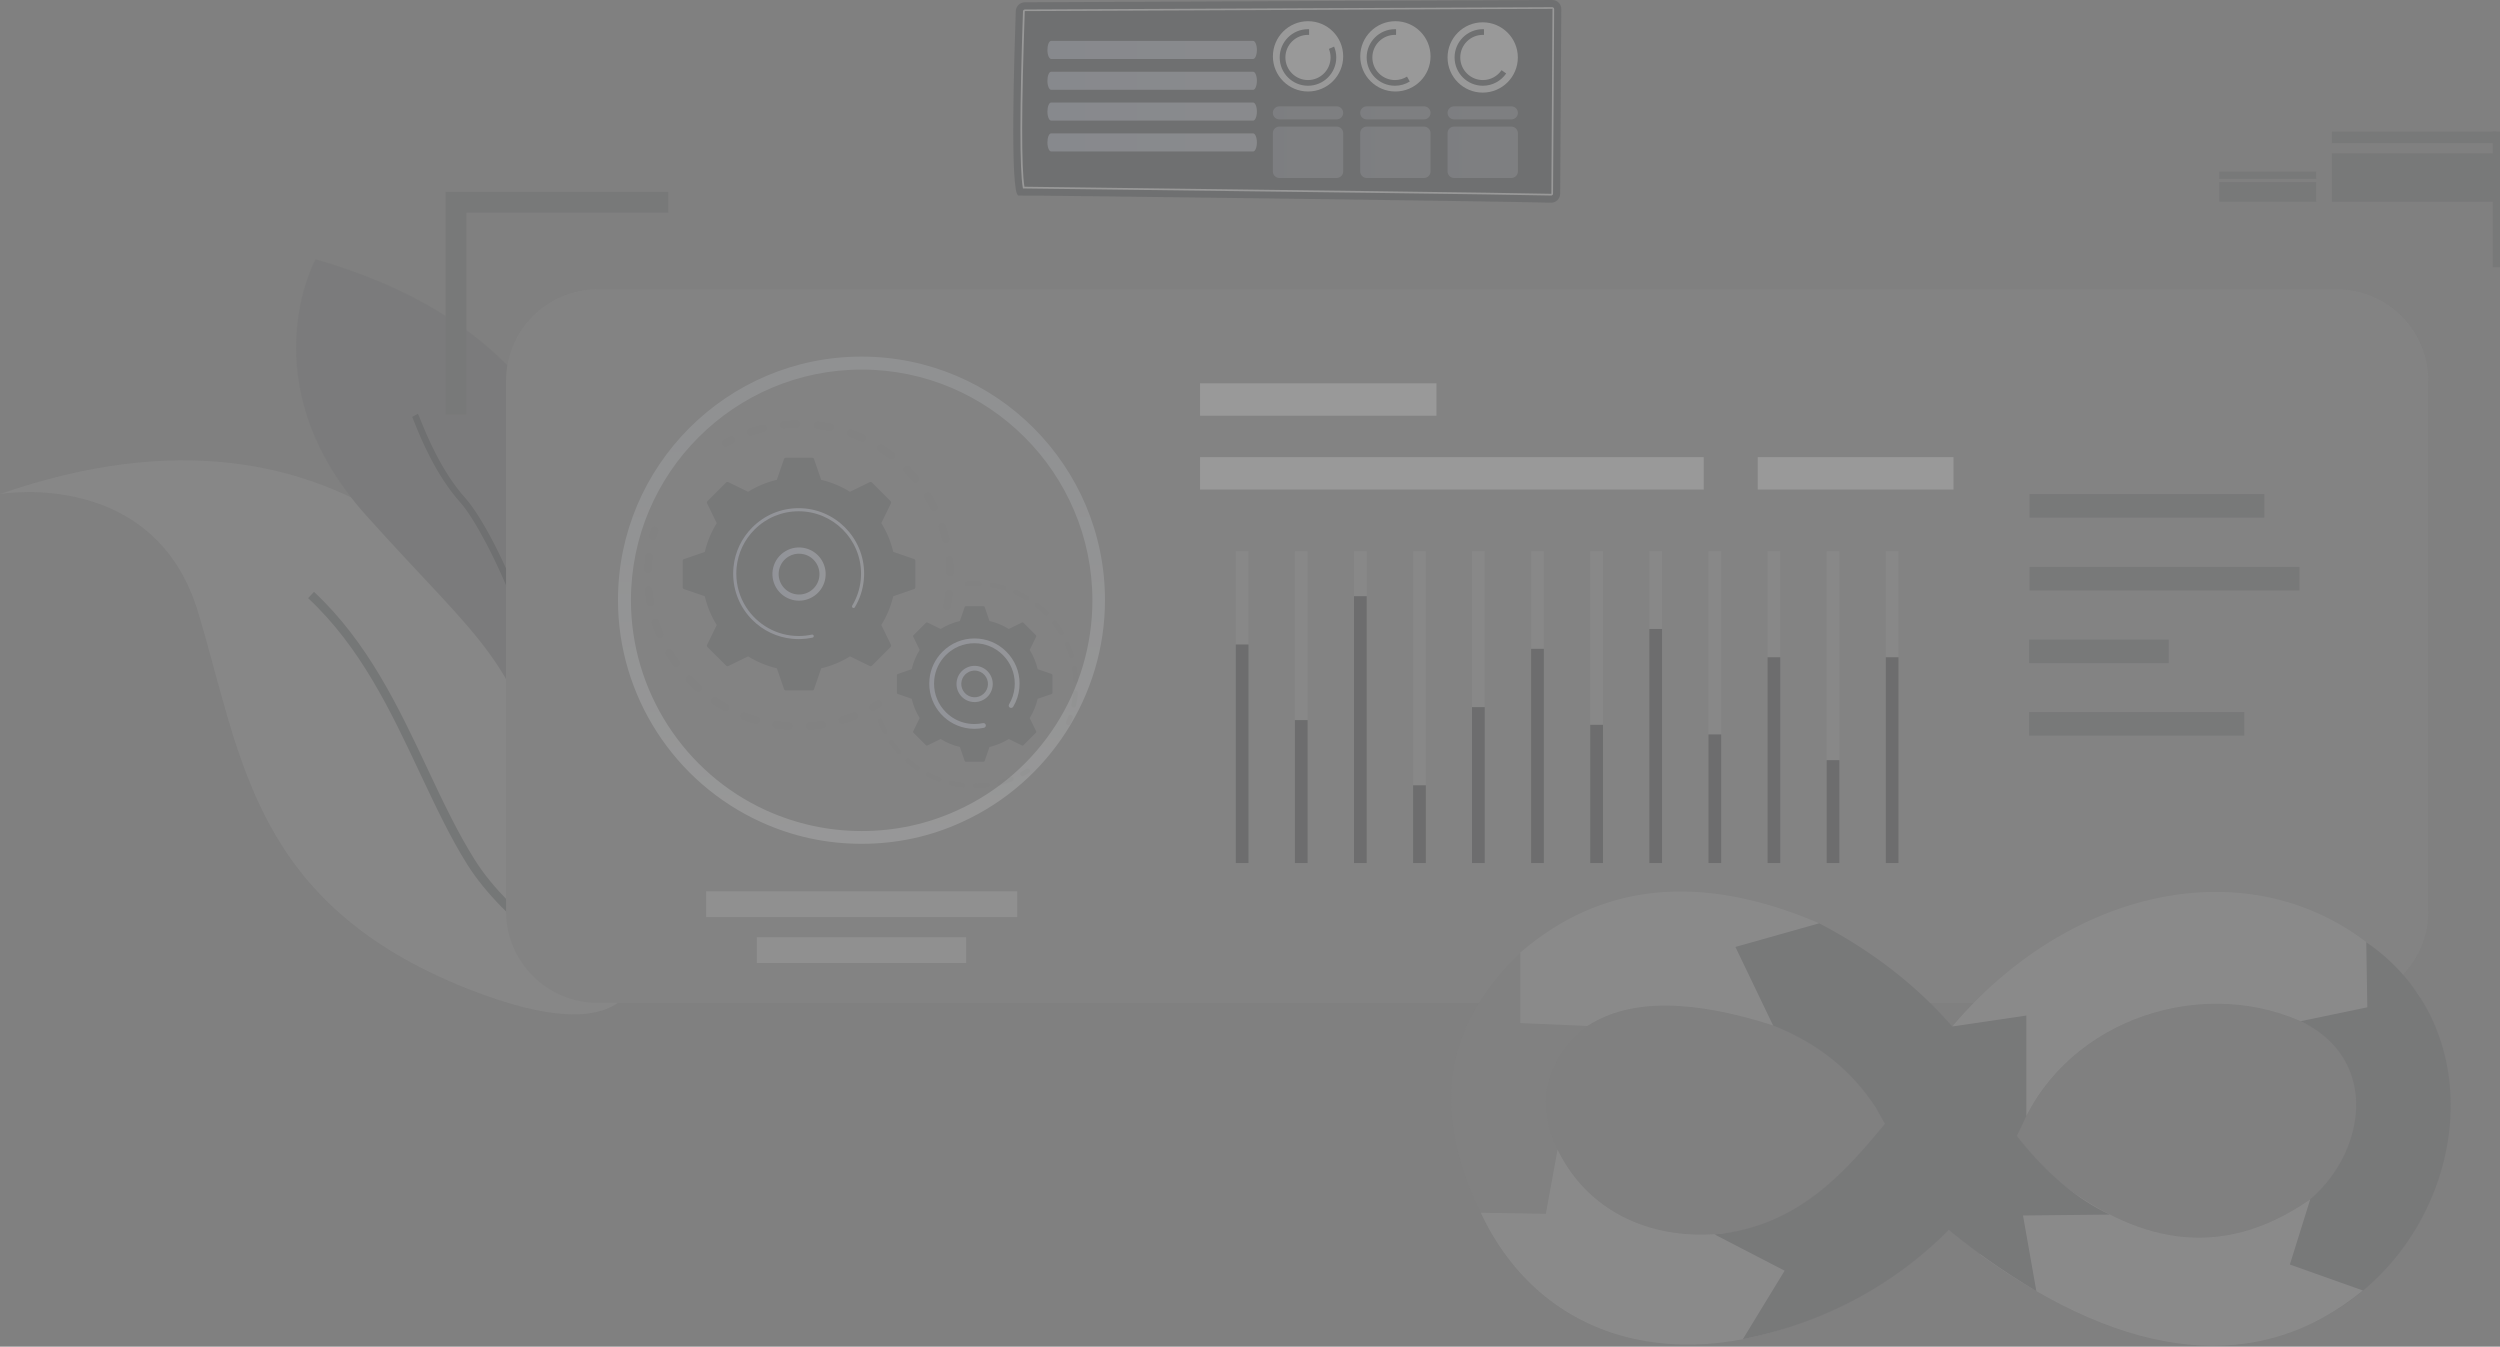 <svg width="388" height="209" viewBox="0 0 388 209" fill="none" xmlns="http://www.w3.org/2000/svg">
<rect x="0" y="0" width="388" height="209" fill="#808080" stroke="none"/>
<g opacity="0.2">
<path d="M92.04 119.408C98.745 134.037 102.524 147.904 97.587 154.06C97.282 154.426 96.977 154.761 96.642 155.066C92.832 158.418 85.365 158.479 72.718 153.512C39.102 140.254 37.517 117.336 30.721 94.935C24.016 72.84 0.61 76.558 0 76.68C54.553 57.693 80.672 94.6 92.04 119.408Z" fill="#A4A4A4"/>
<path d="M97.587 154.091C97.282 154.456 96.977 154.792 96.642 155.096C90.333 151.287 78.234 143.241 72.535 134.189C69.853 129.923 67.597 125.107 65.19 120.018C60.679 110.417 55.986 100.452 47.818 92.832L48.732 91.857C57.083 99.659 61.837 109.716 66.409 119.439C68.786 124.498 71.041 129.252 73.693 133.458C79.209 142.266 91.43 150.372 97.587 154.091Z" fill="#4D5354"/>
<path d="M86.219 125.412C85.823 126.387 85.579 126.936 85.548 126.997C85.457 126.448 85.335 125.93 85.244 125.412C80.763 102.432 74.76 100.025 56.778 79.941C38.401 59.369 48.976 40.229 48.976 40.229C110.57 57.997 90.394 115.111 86.219 125.412Z" fill="#6A6B6D"/>
<path d="M86.219 125.412C85.823 126.387 85.579 126.936 85.548 126.997C85.457 126.448 85.335 125.93 85.244 125.412C87.225 105.541 75.247 82.226 71.499 78.051C67.597 73.723 65.19 67.75 64.306 65.525C64.154 65.159 64.001 64.794 63.971 64.702L64.855 64.215C64.946 64.337 65.037 64.611 65.251 65.129C66.135 67.323 68.481 73.175 72.26 77.35C76.984 82.683 88.047 106.09 86.219 125.412Z" fill="#2D3135"/>
<path d="M362.643 155.645H92.771C84.908 155.645 78.539 149.275 78.539 141.412V59.125C78.539 51.262 84.908 44.892 92.771 44.892H362.643C370.506 44.892 376.876 51.262 376.876 59.125V141.412C376.906 149.275 370.506 155.645 362.643 155.645Z" fill="#919191"/>
<path d="M351.428 76.68H314.978V80.337H351.428V76.68Z" fill="#5B5D60"/>
<path d="M356.883 87.987H314.978V91.644H356.883V87.987Z" fill="#5B5D60"/>
<path d="M336.586 99.263H314.917V102.92H336.586V99.263Z" fill="#5B5D60"/>
<path d="M348.319 110.509H314.917V114.166H348.319V110.509Z" fill="#5B5D60"/>
<path d="M149.946 145.466H117.458V149.458H149.946V145.466Z" fill="#D4D4D4"/>
<path d="M157.87 138.334H109.595V142.327H157.87V138.334Z" fill="#D4D4D4"/>
<path d="M264.417 70.95H186.244V75.979H264.417V70.95Z" fill="white"/>
<path d="M303.183 70.95H272.798V75.979H303.183V70.95Z" fill="white"/>
<path d="M222.938 59.491H186.244V64.519H222.938V59.491Z" fill="white"/>
<path d="M133.732 130.959C128.277 130.959 123.035 129.831 118.098 127.576C104.627 121.45 95.91 107.949 95.91 93.137C95.91 72.291 112.856 55.346 133.702 55.346C154.548 55.346 171.493 72.291 171.493 93.137C171.493 107.918 162.777 121.45 149.306 127.576C144.43 129.831 139.157 130.959 133.732 130.959ZM133.732 57.357C113.983 57.357 97.922 73.419 97.922 93.168C97.922 107.187 106.181 119.987 118.92 125.778C123.583 127.881 128.551 128.978 133.732 128.978C138.883 128.978 143.881 127.911 148.544 125.778C161.314 119.987 169.542 107.187 169.542 93.168C169.512 73.419 153.451 57.357 133.732 57.357Z" fill="url(#paint0_linear)"/>
<path d="M193.771 85.548H191.79V133.945H193.771V85.548Z" fill="#A8A8A8"/>
<path d="M202.945 85.548H200.964V133.945H202.945V85.548Z" fill="#A8A8A8"/>
<path d="M212.118 85.548H210.137V133.945H212.118V85.548Z" fill="#A8A8A8"/>
<path d="M221.292 85.548H219.311V133.945H221.292V85.548Z" fill="#A8A8A8"/>
<path d="M230.435 85.548H228.454V133.945H230.435V85.548Z" fill="#A8A8A8"/>
<path d="M239.608 85.548H237.627V133.945H239.608V85.548Z" fill="#A8A8A8"/>
<path d="M248.782 85.548H246.801V133.945H248.782V85.548Z" fill="#A8A8A8"/>
<path d="M257.955 85.548H255.974V133.945H257.955V85.548Z" fill="#A8A8A8"/>
<path d="M267.129 85.548H265.148V133.945H267.129V85.548Z" fill="#A8A8A8"/>
<path d="M276.303 85.548H274.322V133.945H276.303V85.548Z" fill="#A8A8A8"/>
<path d="M285.476 85.548H283.495V133.945H285.476V85.548Z" fill="#A8A8A8"/>
<path d="M294.65 85.548H292.669V133.945H294.65V85.548Z" fill="#A8A8A8"/>
<path d="M193.771 100.025H191.79V133.945H193.771V100.025Z" fill="#232527"/>
<path d="M202.945 111.758H200.964V133.946H202.945V111.758Z" fill="#232527"/>
<path d="M212.118 92.528H210.137V133.946H212.118V92.528Z" fill="#232527"/>
<path d="M221.292 121.877H219.311V133.946H221.292V121.877Z" fill="#232527"/>
<path d="M230.435 109.747H228.454V133.945H230.435V109.747Z" fill="#232527"/>
<path d="M239.608 100.695H237.627V133.945H239.608V100.695Z" fill="#232527"/>
<path d="M248.782 112.49H246.801V133.945H248.782V112.49Z" fill="#232527"/>
<path d="M257.955 97.617H255.974V133.946H257.955V97.617Z" fill="#232527"/>
<path d="M267.129 113.983H265.148V133.945H267.129V113.983Z" fill="#232527"/>
<path d="M276.303 102.006H274.322V133.945H276.303V102.006Z" fill="#232527"/>
<path d="M285.476 117.976H283.495V133.945H285.476V117.976Z" fill="#232527"/>
<path d="M294.65 102.006H292.669V133.945H294.65V102.006Z" fill="#232527"/>
<path d="M103.713 29.776V33.006H72.382V64.337H69.152V29.776H103.713Z" fill="#5B5D60"/>
<path d="M387.421 20.419H361.912V22.218H387.421V20.419Z" fill="#5B5D60"/>
<path d="M387.421 23.802H361.912V31.33H387.421V23.802Z" fill="#5B5D60"/>
<path d="M359.474 26.637H344.418V27.764H359.474V26.637Z" fill="#5B5D60"/>
<path d="M359.474 28.252H344.418V31.3H359.474V28.252Z" fill="#5B5D60"/>
<path d="M388 20.419H386.872V41.479H388V20.419Z" fill="#5B5D60"/>
<path d="M159.053 0.355L240.902 8.67382e-05C241.682 -0.009 242.322 0.632 242.314 1.411L242.14 30.063C242.132 30.851 241.482 31.483 240.695 31.457C233.474 31.24 159.503 30.288 158.083 30.349C156.689 30.409 157.442 7.776 157.65 1.706C157.693 0.953 158.299 0.364 159.053 0.355Z" fill="#2D3135"/>
<path d="M240.746 30.349H240.738C236.123 30.21 191.917 29.656 170.671 29.396C164.464 29.318 160.048 29.266 158.871 29.249H158.758L158.741 29.145C158.239 26.314 158.247 16.841 158.767 1.758C158.776 1.602 158.897 1.472 159.061 1.472L240.911 1.117C240.989 1.117 241.067 1.152 241.119 1.204C241.171 1.256 241.205 1.334 241.205 1.411L241.032 30.063C241.041 30.219 240.902 30.349 240.746 30.349ZM158.992 28.98C160.317 28.998 164.645 29.05 170.68 29.128C191.926 29.396 236.132 29.942 240.746 30.08H240.755C240.764 30.08 240.772 30.063 240.772 30.054L240.946 1.403L240.92 1.238V1.368L159.07 1.723C159.053 1.723 159.044 1.732 159.044 1.749C158.525 16.633 158.507 26.037 158.992 28.98Z" fill="white"/>
<path opacity="0.7" d="M162.559 7.75C162.559 8.52 162.819 9.152 163.139 9.152H194.489C194.809 9.152 195.069 8.52 195.069 7.75C195.069 6.979 194.809 6.347 194.489 6.347H163.13C162.81 6.347 162.559 6.979 162.559 7.75Z" fill="url(#paint1_linear)"/>
<path opacity="0.7" d="M162.559 12.538C162.559 13.308 162.819 13.941 163.139 13.941H194.489C194.809 13.941 195.069 13.308 195.069 12.538C195.069 11.767 194.809 11.135 194.489 11.135H163.13C162.81 11.135 162.559 11.759 162.559 12.538Z" fill="url(#paint2_linear)"/>
<path opacity="0.7" d="M162.559 17.317C162.559 18.088 162.819 18.72 163.139 18.72H194.489C194.809 18.72 195.069 18.088 195.069 17.317C195.069 16.547 194.809 15.915 194.489 15.915H163.13C162.81 15.915 162.559 16.547 162.559 17.317Z" fill="url(#paint3_linear)"/>
<path opacity="0.7" d="M162.559 22.105C162.559 22.876 162.819 23.508 163.139 23.508H194.489C194.809 23.508 195.069 22.876 195.069 22.105C195.069 21.335 194.809 20.703 194.489 20.703H163.13C162.81 20.703 162.559 21.326 162.559 22.105Z" fill="url(#paint4_linear)"/>
<path d="M203.009 14.2C206.021 14.2 208.463 11.758 208.463 8.745C208.463 5.733 206.021 3.29 203.009 3.29C199.996 3.29 197.554 5.733 197.554 8.745C197.554 11.758 199.996 14.2 203.009 14.2Z" fill="white"/>
<path d="M216.566 14.2C219.578 14.2 222.02 11.758 222.02 8.745C222.02 5.733 219.578 3.29 216.566 3.29C213.553 3.29 211.111 5.733 211.111 8.745C211.111 11.758 213.553 14.2 216.566 14.2Z" fill="white"/>
<path d="M230.115 14.373C233.127 14.373 235.569 11.931 235.569 8.919C235.569 5.906 233.127 3.464 230.115 3.464C227.103 3.464 224.661 5.906 224.661 8.919C224.661 11.931 227.103 14.373 230.115 14.373Z" fill="white"/>
<path d="M206.246 7.585C206.41 7.992 206.505 8.442 206.505 8.918C206.505 10.849 204.938 12.425 202.999 12.425C201.068 12.425 199.493 10.858 199.493 8.918C199.493 6.979 201.06 5.412 202.999 5.412C203.06 5.412 203.12 5.412 203.172 5.42V4.529C203.111 4.529 203.051 4.529 202.999 4.529C200.575 4.529 198.609 6.494 198.609 8.918C198.609 11.343 200.575 13.308 202.999 13.308C205.423 13.308 207.388 11.343 207.388 8.918C207.388 8.321 207.267 7.75 207.051 7.23L206.246 7.585Z" fill="#2D3135"/>
<path d="M218.366 11.888C217.83 12.226 217.189 12.425 216.496 12.425C214.566 12.425 212.99 10.858 212.99 8.918C212.99 6.979 214.557 5.412 216.496 5.412C216.557 5.412 216.617 5.412 216.669 5.42V4.529C216.609 4.529 216.548 4.529 216.496 4.529C214.072 4.529 212.107 6.494 212.107 8.918C212.107 11.343 214.072 13.308 216.496 13.308C217.345 13.308 218.133 13.066 218.799 12.65L218.366 11.888Z" fill="#2D3135"/>
<path d="M233.041 10.893C232.409 11.819 231.344 12.425 230.141 12.425C228.21 12.425 226.634 10.858 226.634 8.918C226.634 6.979 228.201 5.412 230.141 5.412C230.201 5.412 230.262 5.412 230.314 5.42V4.529C230.253 4.529 230.193 4.529 230.141 4.529C227.717 4.529 225.751 6.494 225.751 8.918C225.751 11.343 227.717 13.308 230.141 13.308C231.638 13.308 232.963 12.555 233.76 11.403L233.041 10.893Z" fill="#2D3135"/>
<g opacity="0.64">
<path opacity="0.64" d="M207.449 16.503H198.558C198.004 16.503 197.545 16.954 197.545 17.517C197.545 18.079 197.995 18.529 198.558 18.529H207.449C208.003 18.529 208.462 18.079 208.462 17.517C208.462 16.954 208.012 16.503 207.449 16.503Z" fill="url(#paint5_linear)"/>
<path opacity="0.64" d="M221.007 16.503H212.115C211.561 16.503 211.103 16.954 211.103 17.517C211.103 18.079 211.553 18.529 212.115 18.529H221.007C221.561 18.529 222.02 18.079 222.02 17.517C222.02 16.954 221.561 16.503 221.007 16.503Z" fill="url(#paint6_linear)"/>
<path opacity="0.64" d="M225.673 18.529H234.565C235.119 18.529 235.578 18.079 235.578 17.517C235.578 16.954 235.128 16.503 234.565 16.503H225.673C225.119 16.503 224.661 16.954 224.661 17.517C224.661 18.079 225.119 18.529 225.673 18.529Z" fill="url(#paint7_linear)"/>
<path opacity="0.64" d="M207.449 19.647H198.558C198.004 19.647 197.545 20.097 197.545 20.66V26.608C197.545 27.162 197.995 27.621 198.558 27.621H207.449C208.003 27.621 208.462 27.171 208.462 26.608V20.66C208.462 20.105 208.012 19.647 207.449 19.647Z" fill="url(#paint8_linear)"/>
<path opacity="0.64" d="M221.007 19.647H212.115C211.561 19.647 211.103 20.097 211.103 20.66V26.608C211.103 27.162 211.553 27.621 212.115 27.621H221.007C221.561 27.621 222.02 27.171 222.02 26.608V20.66C222.02 20.105 221.561 19.647 221.007 19.647Z" fill="url(#paint9_linear)"/>
<path opacity="0.64" d="M234.565 19.647H225.673C225.119 19.647 224.661 20.097 224.661 20.66V26.608C224.661 27.162 225.111 27.621 225.673 27.621H234.565C235.119 27.621 235.578 27.171 235.578 26.608V20.66C235.569 20.105 235.119 19.647 234.565 19.647Z" fill="url(#paint10_linear)"/>
</g>
<g opacity="0.3">
<path opacity="0.3" d="M146.851 94.682C146.528 94.615 146.314 94.297 146.381 93.968C146.516 93.334 146.619 92.687 146.699 92.04C146.735 91.711 147.034 91.479 147.357 91.515C147.363 91.515 147.363 91.515 147.37 91.515C147.699 91.558 147.937 91.857 147.894 92.186C147.815 92.864 147.699 93.547 147.565 94.212C147.504 94.517 147.217 94.718 146.912 94.688C146.894 94.688 146.869 94.688 146.851 94.682ZM146.863 88.88C146.851 88.233 146.814 87.574 146.747 86.934C146.711 86.604 146.955 86.305 147.284 86.275C147.614 86.244 147.912 86.482 147.943 86.812C148.01 87.489 148.053 88.178 148.065 88.862C148.071 89.197 147.803 89.466 147.473 89.472C147.449 89.472 147.424 89.472 147.4 89.472C147.101 89.435 146.869 89.185 146.863 88.88ZM146.204 83.804C146.052 83.175 145.863 82.547 145.655 81.931C145.546 81.614 145.716 81.272 146.034 81.168C146.351 81.065 146.692 81.229 146.796 81.546C147.016 82.193 147.211 82.858 147.37 83.517C147.449 83.841 147.254 84.164 146.93 84.249C146.863 84.267 146.79 84.267 146.723 84.261C146.485 84.237 146.265 84.06 146.204 83.804ZM144.429 79.008C144.136 78.429 143.819 77.856 143.478 77.306C143.301 77.026 143.392 76.654 143.673 76.477C143.953 76.3 144.326 76.391 144.502 76.672C144.862 77.251 145.198 77.856 145.503 78.466C145.655 78.764 145.533 79.124 145.234 79.277C145.131 79.332 145.015 79.35 144.905 79.338C144.71 79.32 144.527 79.204 144.429 79.008ZM141.635 74.726C141.22 74.225 140.781 73.737 140.33 73.274C140.098 73.036 140.098 72.651 140.336 72.419C140.574 72.188 140.958 72.188 141.19 72.426C141.666 72.914 142.129 73.426 142.563 73.951C142.776 74.207 142.739 74.585 142.483 74.799C142.355 74.909 142.197 74.951 142.038 74.933C141.885 74.927 141.739 74.854 141.635 74.726ZM137.957 71.175C137.444 70.778 136.908 70.4 136.365 70.052C136.084 69.869 136.005 69.497 136.182 69.223C136.365 68.942 136.737 68.863 137.017 69.04C137.591 69.412 138.158 69.808 138.695 70.223C138.957 70.424 139.006 70.803 138.805 71.071C138.671 71.242 138.469 71.321 138.268 71.303C138.158 71.285 138.054 71.242 137.957 71.175ZM115.935 67.24C115.831 66.923 115.996 66.581 116.313 66.477C116.96 66.258 117.625 66.069 118.29 65.904C118.613 65.824 118.936 66.026 119.016 66.349C119.095 66.672 118.894 66.996 118.57 67.075C117.942 67.228 117.307 67.411 116.697 67.618C116.612 67.649 116.527 67.655 116.447 67.649C116.222 67.624 116.014 67.472 115.935 67.24ZM133.589 68.521C133.003 68.246 132.393 68.002 131.783 67.777C131.472 67.661 131.308 67.319 131.423 67.008C131.539 66.697 131.881 66.532 132.192 66.648C132.833 66.88 133.473 67.142 134.089 67.429C134.394 67.569 134.522 67.929 134.382 68.228C134.272 68.466 134.022 68.6 133.772 68.576C133.717 68.57 133.65 68.552 133.589 68.521ZM121.041 65.995C121.01 65.666 121.248 65.367 121.578 65.336C122.255 65.269 122.944 65.227 123.627 65.22C123.963 65.214 124.231 65.483 124.237 65.812C124.243 66.148 123.975 66.416 123.646 66.422C122.999 66.434 122.34 66.471 121.7 66.532C121.657 66.538 121.62 66.538 121.578 66.532C121.297 66.508 121.065 66.288 121.041 65.995ZM128.739 66.916C128.105 66.782 127.458 66.679 126.812 66.599C126.482 66.556 126.244 66.258 126.287 65.928C126.33 65.605 126.623 65.367 126.946 65.403C126.952 65.403 126.952 65.403 126.958 65.403C127.635 65.489 128.318 65.599 128.983 65.739C129.307 65.806 129.52 66.129 129.447 66.453C129.386 66.758 129.099 66.959 128.8 66.929C128.782 66.923 128.758 66.916 128.739 66.916Z" fill="#5B5D60"/>
<path opacity="0.3" d="M112.58 69.357C112.696 69.369 112.818 69.345 112.933 69.284C113.208 69.131 113.483 68.985 113.763 68.844C114.062 68.698 114.178 68.332 114.032 68.033C113.885 67.734 113.519 67.618 113.22 67.765C112.927 67.911 112.635 68.07 112.348 68.228C112.055 68.387 111.951 68.759 112.116 69.046C112.214 69.229 112.391 69.339 112.58 69.357Z" fill="#5B5D60"/>
</g>
<g opacity="0.3">
<path opacity="0.3" d="M101.276 83.834C101.563 83.865 101.843 83.682 101.916 83.389C101.996 83.09 102.081 82.785 102.179 82.486C102.276 82.169 102.099 81.833 101.782 81.73C101.465 81.632 101.129 81.809 101.026 82.126C100.928 82.437 100.837 82.761 100.751 83.078C100.666 83.401 100.855 83.731 101.178 83.816C101.215 83.828 101.245 83.834 101.276 83.834Z" fill="#5B5D60"/>
<path opacity="0.3" d="M120.382 113.076C120.053 113.027 119.827 112.722 119.876 112.393C119.924 112.063 120.229 111.838 120.559 111.886C121.187 111.984 121.828 112.051 122.468 112.094C122.798 112.112 123.054 112.405 123.029 112.734C123.005 113.064 122.718 113.32 122.389 113.296C122.108 113.277 121.834 113.253 121.559 113.229C121.169 113.18 120.772 113.131 120.382 113.076ZM125.036 112.728C125.012 112.399 125.262 112.106 125.598 112.088C126.232 112.045 126.879 111.972 127.507 111.874C127.836 111.825 128.141 112.051 128.196 112.381C128.245 112.71 128.019 113.015 127.69 113.07C127.025 113.174 126.354 113.247 125.683 113.29C125.646 113.29 125.616 113.29 125.579 113.29C125.287 113.259 125.055 113.027 125.036 112.728ZM117.179 112.362C116.539 112.173 115.892 111.953 115.264 111.709C114.953 111.587 114.8 111.24 114.922 110.929C115.044 110.617 115.392 110.465 115.703 110.587C116.301 110.819 116.911 111.026 117.521 111.209C117.838 111.301 118.021 111.636 117.93 111.96C117.844 112.24 117.576 112.417 117.289 112.387C117.252 112.381 117.216 112.374 117.179 112.362ZM130.142 111.941C130.045 111.624 130.228 111.288 130.545 111.191C131.155 111.008 131.765 110.8 132.363 110.562C132.674 110.44 133.022 110.593 133.144 110.904C133.266 111.215 133.113 111.563 132.802 111.685C132.18 111.929 131.533 112.155 130.893 112.344C130.813 112.368 130.734 112.374 130.661 112.368C130.423 112.344 130.209 112.185 130.142 111.941ZM112.299 110.312C111.713 109.989 111.134 109.629 110.579 109.257C110.304 109.074 110.231 108.696 110.414 108.421C110.597 108.147 110.975 108.073 111.25 108.256C111.781 108.61 112.33 108.952 112.885 109.263C113.177 109.428 113.281 109.794 113.116 110.081C112.994 110.294 112.763 110.41 112.531 110.386C112.452 110.373 112.372 110.349 112.299 110.312ZM107.986 107.237C107.486 106.792 106.998 106.316 106.534 105.828C106.309 105.584 106.315 105.206 106.559 104.974C106.803 104.742 107.181 104.754 107.413 104.998C107.852 105.462 108.316 105.914 108.791 106.335C109.042 106.554 109.06 106.939 108.84 107.183C108.706 107.329 108.517 107.402 108.328 107.378C108.206 107.378 108.084 107.323 107.986 107.237ZM104.448 103.296C104.058 102.747 103.685 102.18 103.338 101.606C103.167 101.32 103.258 100.954 103.545 100.783C103.832 100.612 104.198 100.703 104.369 100.99C104.698 101.539 105.052 102.076 105.424 102.595C105.619 102.863 105.558 103.241 105.284 103.437C105.162 103.528 105.015 103.559 104.875 103.546C104.71 103.528 104.552 103.443 104.448 103.296ZM101.849 98.678C101.587 98.062 101.349 97.421 101.136 96.787C101.032 96.469 101.203 96.128 101.52 96.024C101.837 95.92 102.179 96.091 102.282 96.408C102.484 97.012 102.709 97.616 102.96 98.208C103.088 98.513 102.947 98.867 102.642 98.995C102.545 99.038 102.447 99.05 102.35 99.038C102.136 99.019 101.941 98.891 101.849 98.678ZM100.33 93.602C100.208 92.943 100.117 92.272 100.056 91.601C100.025 91.271 100.269 90.972 100.599 90.942C100.928 90.911 101.227 91.155 101.258 91.485C101.319 92.119 101.404 92.76 101.52 93.388C101.581 93.718 101.361 94.029 101.032 94.09C100.977 94.102 100.916 94.102 100.861 94.096C100.605 94.066 100.379 93.87 100.33 93.602ZM99.964 88.319C99.983 87.824 100.019 87.324 100.068 86.836C100.086 86.659 100.105 86.482 100.129 86.305C100.172 85.976 100.465 85.732 100.8 85.781C101.129 85.823 101.367 86.122 101.325 86.452C101.306 86.616 101.282 86.787 101.27 86.958C101.221 87.422 101.19 87.897 101.172 88.367C101.16 88.697 100.879 88.959 100.544 88.947C100.532 88.947 100.519 88.947 100.507 88.947C100.19 88.91 99.952 88.642 99.964 88.319Z" fill="#5B5D60"/>
<path opacity="0.3" d="M135.425 110.349C135.547 110.361 135.669 110.337 135.779 110.276C136.066 110.117 136.352 109.946 136.633 109.776C136.914 109.599 137.005 109.233 136.828 108.946C136.651 108.665 136.285 108.574 135.999 108.751C135.73 108.915 135.462 109.074 135.187 109.226C134.894 109.391 134.797 109.757 134.955 110.044C135.059 110.221 135.236 110.331 135.425 110.349Z" fill="#5B5D60"/>
</g>
<path d="M138.225 100.404C138.311 100.319 138.329 100.191 138.28 100.081L136.779 97C137.621 95.64 138.256 94.133 138.634 92.534L141.873 91.418C141.989 91.381 142.062 91.271 142.062 91.149V87.037C142.062 86.915 141.989 86.812 141.873 86.769L138.634 85.652C138.256 84.048 137.627 82.547 136.779 81.186L138.28 78.106C138.335 77.996 138.311 77.868 138.225 77.782L135.315 74.878C135.23 74.793 135.102 74.774 134.992 74.823L131.911 76.324C130.551 75.482 129.044 74.848 127.446 74.469L126.33 71.23C126.293 71.114 126.183 71.041 126.061 71.041H121.95C121.828 71.041 121.724 71.12 121.681 71.23L120.565 74.469C118.961 74.848 117.46 75.476 116.1 76.324L113.019 74.823C112.909 74.768 112.781 74.793 112.696 74.878L109.792 77.788C109.706 77.874 109.688 78.002 109.737 78.112L111.238 81.193C110.396 82.553 109.761 84.06 109.383 85.659L106.144 86.775C106.028 86.812 105.955 86.921 105.955 87.043V91.155C105.955 91.277 106.028 91.381 106.144 91.424L109.383 92.54C109.761 94.145 110.39 95.646 111.238 97.006L109.737 100.087C109.682 100.197 109.706 100.325 109.792 100.411L112.702 103.315C112.787 103.4 112.915 103.418 113.025 103.369L116.106 101.869C117.466 102.711 118.973 103.345 120.571 103.723L121.687 106.963C121.724 107.079 121.834 107.152 121.956 107.152H126.067C126.189 107.152 126.293 107.079 126.336 106.963L127.452 103.723C129.057 103.345 130.557 102.717 131.918 101.869L134.998 103.369C135.108 103.424 135.236 103.4 135.321 103.315L138.225 100.404Z" fill="#5B5D60"/>
<path d="M122.999 93.102C120.791 92.546 119.449 90.295 120.004 88.087C120.272 87.019 120.943 86.116 121.895 85.549C122.84 84.981 123.951 84.823 125.024 85.091C127.232 85.646 128.575 87.897 128.019 90.106C127.513 92.113 125.604 93.407 123.603 93.205C123.402 93.187 123.2 93.15 122.999 93.102ZM122.389 86.378C121.663 86.812 121.151 87.501 120.943 88.325C120.516 90.021 121.547 91.747 123.237 92.174C124.933 92.601 126.659 91.57 127.086 89.88C127.513 88.184 126.482 86.458 124.792 86.031C124.64 85.994 124.487 85.963 124.329 85.951C123.652 85.872 122.981 86.025 122.389 86.378Z" fill="url(#paint11_linear)"/>
<path d="M122.914 99.135C123.255 99.172 123.603 99.19 123.957 99.19C124.066 99.19 124.176 99.19 124.286 99.184C124.829 99.166 125.372 99.105 125.903 99.001C125.909 99.001 125.915 99.001 125.927 98.995C125.945 98.989 125.97 98.989 125.988 98.983C126.031 98.977 126.067 98.965 126.11 98.959C126.214 98.934 126.287 98.849 126.299 98.745C126.299 98.721 126.299 98.696 126.293 98.672C126.263 98.544 126.134 98.458 126.006 98.489C125.335 98.635 124.646 98.708 123.957 98.708C120.528 98.708 117.509 96.915 115.788 94.218C114.831 92.717 114.276 90.936 114.276 89.032C114.276 88.697 114.294 88.367 114.324 88.038C114.55 85.829 115.52 83.779 117.106 82.187C118.936 80.357 121.364 79.35 123.951 79.35C129.288 79.35 133.632 83.694 133.632 89.026C133.632 89.356 133.613 89.685 133.583 90.008C133.443 91.418 132.991 92.778 132.259 93.999C132.241 94.029 132.229 94.066 132.229 94.096C132.223 94.188 132.259 94.279 132.345 94.328C132.46 94.395 132.607 94.358 132.674 94.243C133.436 92.967 133.912 91.534 134.059 90.057C134.095 89.716 134.114 89.374 134.114 89.026C134.114 83.426 129.551 78.868 123.951 78.868C121.236 78.868 118.686 79.924 116.764 81.845C115.093 83.517 114.074 85.665 113.842 87.983C113.806 88.325 113.788 88.678 113.788 89.026C113.788 91.741 114.843 94.291 116.764 96.213C118.442 97.885 120.595 98.904 122.914 99.135Z" fill="url(#paint12_linear)"/>
<g opacity="0.3">
<path opacity="0.3" d="M165.768 112.558C165.927 112.576 166.085 112.484 166.152 112.326C166.274 112.033 166.384 111.734 166.482 111.435C166.549 111.24 166.445 111.032 166.25 110.965C166.055 110.898 165.841 111.002 165.78 111.197C165.683 111.484 165.579 111.771 165.463 112.045C165.384 112.234 165.475 112.454 165.67 112.527C165.701 112.545 165.731 112.558 165.768 112.558Z" fill="#5B5D60"/>
<path opacity="0.3" d="M166.561 109.812C166.36 109.769 166.232 109.574 166.274 109.373C166.378 108.867 166.457 108.348 166.512 107.829C166.524 107.72 166.531 107.61 166.543 107.5C166.561 107.292 166.738 107.14 166.945 107.158C167.141 107.183 167.305 107.354 167.287 107.561C167.275 107.677 167.269 107.793 167.256 107.903C167.202 108.446 167.116 108.989 167.006 109.519C166.97 109.708 166.793 109.837 166.604 109.812C166.585 109.818 166.573 109.818 166.561 109.812ZM166.573 105.615C166.549 104.986 166.482 104.352 166.378 103.736C166.341 103.534 166.482 103.339 166.683 103.309C166.884 103.278 167.08 103.412 167.11 103.614C167.22 104.26 167.287 104.925 167.317 105.584C167.324 105.792 167.165 105.962 166.964 105.975C166.945 105.975 166.927 105.975 166.909 105.975C166.726 105.95 166.579 105.804 166.573 105.615ZM165.951 101.893C165.774 101.289 165.555 100.697 165.298 100.118C165.213 99.929 165.304 99.709 165.487 99.63C165.677 99.544 165.896 99.63 165.975 99.819C166.238 100.423 166.47 101.051 166.659 101.68C166.72 101.875 166.604 102.082 166.409 102.143C166.36 102.156 166.311 102.162 166.262 102.156C166.128 102.143 165.994 102.04 165.951 101.893ZM164.438 98.44C164.115 97.897 163.755 97.372 163.371 96.878C163.243 96.713 163.273 96.482 163.438 96.353C163.602 96.225 163.834 96.256 163.962 96.421C164.365 96.939 164.743 97.488 165.079 98.056C165.182 98.233 165.127 98.458 164.951 98.568C164.877 98.611 164.798 98.629 164.725 98.617C164.603 98.605 164.499 98.544 164.438 98.44ZM162.12 95.457C161.675 95.011 161.199 94.59 160.711 94.2C160.552 94.072 160.522 93.84 160.65 93.675C160.778 93.51 161.01 93.486 161.175 93.614C161.693 94.023 162.187 94.462 162.657 94.932C162.803 95.078 162.803 95.316 162.657 95.457C162.578 95.536 162.462 95.573 162.358 95.56C162.266 95.56 162.187 95.524 162.12 95.457ZM159.155 93.132C158.619 92.809 158.057 92.516 157.484 92.26C157.295 92.174 157.209 91.955 157.295 91.772C157.38 91.583 157.6 91.497 157.789 91.583C158.387 91.851 158.978 92.156 159.546 92.498C159.723 92.602 159.778 92.833 159.674 93.01C159.595 93.138 159.454 93.206 159.32 93.187C159.259 93.181 159.204 93.163 159.155 93.132ZM155.709 91.601C155.111 91.418 154.489 91.272 153.873 91.168C153.671 91.131 153.537 90.942 153.567 90.741C153.604 90.539 153.793 90.405 153.995 90.436C154.647 90.545 155.294 90.704 155.922 90.893C156.117 90.954 156.227 91.162 156.172 91.357C156.117 91.528 155.953 91.638 155.782 91.619C155.757 91.613 155.733 91.607 155.709 91.601ZM149.706 90.643C149.688 90.436 149.846 90.259 150.048 90.246C150.615 90.204 151.194 90.192 151.768 90.21C151.853 90.21 151.945 90.216 152.03 90.222C152.238 90.228 152.396 90.405 152.384 90.613C152.372 90.82 152.201 90.979 151.994 90.966C151.914 90.96 151.829 90.96 151.75 90.954C151.201 90.936 150.645 90.948 150.109 90.991C150.084 90.991 150.066 90.991 150.042 90.991C149.865 90.966 149.718 90.826 149.706 90.643Z" fill="#5B5D60"/>
</g>
<g opacity="0.3">
<path opacity="0.3" d="M149.419 122.24C148.773 122.166 148.132 122.051 147.504 121.904C147.302 121.855 147.18 121.654 147.229 121.453C147.278 121.251 147.479 121.129 147.681 121.178C148.278 121.325 148.895 121.428 149.511 121.501C149.712 121.526 149.858 121.709 149.84 121.916C149.81 122.112 149.627 122.258 149.419 122.24C149.425 122.24 149.419 122.24 149.419 122.24ZM150.993 121.971C150.993 121.764 151.158 121.599 151.365 121.599C151.981 121.593 152.61 121.556 153.22 121.477C153.421 121.453 153.61 121.593 153.635 121.8C153.659 122.002 153.519 122.191 153.311 122.215C152.671 122.295 152.012 122.337 151.365 122.343C151.353 122.343 151.341 122.343 151.323 122.343C151.14 122.325 150.993 122.166 150.993 121.971ZM145.637 121.331C145.027 121.105 144.429 120.836 143.856 120.538C143.673 120.44 143.6 120.22 143.697 120.037C143.795 119.854 144.014 119.787 144.197 119.879C144.746 120.165 145.314 120.416 145.893 120.635C146.088 120.708 146.186 120.922 146.113 121.111C146.052 121.276 145.893 121.367 145.729 121.349C145.698 121.349 145.668 121.343 145.637 121.331ZM154.775 121.581C154.726 121.379 154.842 121.178 155.044 121.129C155.642 120.977 156.239 120.788 156.813 120.562C157.002 120.489 157.221 120.58 157.295 120.775C157.368 120.965 157.276 121.184 157.081 121.257C156.477 121.495 155.855 121.691 155.227 121.849C155.184 121.861 155.141 121.861 155.099 121.861C154.946 121.843 154.812 121.739 154.775 121.581ZM142.184 119.537C141.647 119.171 141.135 118.768 140.647 118.341C140.495 118.207 140.476 117.969 140.617 117.817C140.751 117.664 140.989 117.646 141.141 117.786C141.605 118.195 142.099 118.579 142.605 118.927C142.776 119.043 142.819 119.275 142.703 119.445C142.624 119.561 142.489 119.616 142.355 119.604C142.3 119.598 142.239 119.574 142.184 119.537ZM139.268 116.968C138.835 116.487 138.433 115.968 138.061 115.437C137.945 115.266 137.987 115.034 138.152 114.919C138.323 114.803 138.555 114.845 138.671 115.01C139.024 115.516 139.409 116.005 139.824 116.468C139.958 116.621 139.946 116.859 139.793 116.993C139.714 117.066 139.61 117.097 139.506 117.084C139.415 117.084 139.329 117.042 139.268 116.968ZM137.048 113.778C136.743 113.204 136.474 112.606 136.243 112.002C136.169 111.807 136.267 111.594 136.456 111.52C136.645 111.447 136.865 111.545 136.938 111.734C137.158 112.307 137.414 112.881 137.707 113.424C137.804 113.607 137.731 113.833 137.554 113.924C137.487 113.961 137.414 113.973 137.341 113.967C137.219 113.961 137.109 113.888 137.048 113.778Z" fill="#5B5D60"/>
<path opacity="0.3" d="M158.655 120.477C158.728 120.483 158.801 120.47 158.869 120.434C159.149 120.281 159.424 120.123 159.692 119.958C159.869 119.848 159.924 119.622 159.814 119.445C159.704 119.269 159.479 119.214 159.302 119.323C159.045 119.482 158.783 119.635 158.515 119.775C158.332 119.873 158.265 120.098 158.362 120.281C158.423 120.391 158.533 120.464 158.655 120.477Z" fill="#5B5D60"/>
</g>
<path d="M160.778 113.717C160.833 113.662 160.851 113.57 160.815 113.503L159.808 111.441C160.375 110.532 160.796 109.525 161.046 108.452L163.212 107.707C163.285 107.683 163.34 107.61 163.34 107.53V104.779C163.34 104.699 163.291 104.626 163.212 104.602L161.046 103.858C160.796 102.784 160.369 101.777 159.808 100.868L160.815 98.806C160.851 98.733 160.833 98.647 160.778 98.592L158.832 96.646C158.777 96.591 158.686 96.573 158.618 96.61L156.557 97.616C155.648 97.049 154.641 96.628 153.567 96.378L152.823 94.212C152.799 94.139 152.726 94.084 152.646 94.084H149.895C149.816 94.084 149.743 94.133 149.718 94.212L148.974 96.378C147.9 96.628 146.894 97.055 145.985 97.616L143.923 96.61C143.85 96.573 143.764 96.591 143.709 96.646L141.763 98.592C141.709 98.647 141.69 98.739 141.727 98.806L142.733 100.868C142.166 101.777 141.745 102.784 141.495 103.858L139.329 104.602C139.256 104.626 139.201 104.699 139.201 104.779V107.53C139.201 107.61 139.25 107.683 139.329 107.707L141.495 108.452C141.745 109.525 142.172 110.532 142.733 111.441L141.727 113.503C141.69 113.576 141.709 113.662 141.763 113.717L143.709 115.663C143.764 115.718 143.856 115.736 143.923 115.699L145.985 114.693C146.894 115.26 147.9 115.681 148.974 115.931L149.718 118.097C149.743 118.17 149.816 118.225 149.895 118.225H152.646C152.726 118.225 152.799 118.176 152.823 118.097L153.567 115.931C154.641 115.681 155.648 115.254 156.557 114.693L158.618 115.699C158.692 115.736 158.777 115.718 158.832 115.663L160.778 113.717Z" fill="#5B5D60"/>
<path d="M150.572 108.879C149.84 108.696 149.23 108.238 148.846 107.591C148.462 106.945 148.352 106.188 148.535 105.462C148.913 103.955 150.444 103.046 151.951 103.424C153.458 103.803 154.373 105.34 153.988 106.841C153.805 107.573 153.348 108.183 152.701 108.568C152.177 108.879 151.579 109.013 150.981 108.952C150.847 108.934 150.713 108.909 150.572 108.879ZM149.255 105.639C149.12 106.176 149.2 106.731 149.486 107.207C149.767 107.683 150.218 108.018 150.755 108.153C151.292 108.287 151.847 108.208 152.323 107.921C152.799 107.64 153.134 107.189 153.269 106.652C153.549 105.548 152.872 104.419 151.768 104.138C151.67 104.114 151.567 104.096 151.469 104.083C150.462 103.986 149.511 104.632 149.255 105.639Z" fill="url(#paint13_linear)"/>
<path d="M150.511 113.076C150.743 113.101 150.981 113.113 151.225 113.113C151.701 113.113 152.183 113.064 152.646 112.966C152.665 112.96 152.689 112.96 152.707 112.954C152.872 112.918 152.982 112.783 153 112.631C153.006 112.594 153 112.551 152.994 112.515C152.951 112.314 152.75 112.185 152.555 112.228C152.122 112.32 151.676 112.368 151.231 112.368C151.207 112.368 151.182 112.368 151.158 112.368C150.102 112.356 149.09 112.088 148.193 111.588C147.705 111.319 147.254 110.977 146.845 110.575C146.839 110.569 146.839 110.569 146.833 110.563C146.821 110.55 146.814 110.544 146.802 110.532C145.619 109.348 144.966 107.774 144.966 106.103C144.966 105.883 144.978 105.67 144.997 105.456C145.143 104.028 145.771 102.698 146.796 101.667C147.98 100.484 149.553 99.831 151.225 99.831C152.896 99.831 154.47 100.484 155.654 101.667C156.837 102.851 157.49 104.425 157.49 106.097C157.49 106.31 157.478 106.524 157.459 106.731C157.368 107.646 157.075 108.525 156.605 109.312C156.575 109.361 156.557 109.416 156.557 109.464C156.544 109.605 156.605 109.745 156.733 109.818C156.91 109.922 157.136 109.867 157.246 109.69C157.777 108.812 158.1 107.823 158.204 106.804C158.228 106.566 158.24 106.329 158.24 106.091C158.24 104.218 157.508 102.461 156.184 101.137C154.861 99.813 153.104 99.081 151.231 99.087C149.358 99.087 147.601 99.819 146.278 101.143C145.125 102.296 144.423 103.778 144.258 105.377C144.234 105.615 144.222 105.853 144.222 106.097C144.216 109.727 146.979 112.722 150.511 113.076Z" fill="url(#paint14_linear)"/>
<path d="M235.951 147.838L246.36 159.228C239.848 164.139 235.761 173.782 246.663 185.245L232.009 192.352C221.735 174.365 223.19 160.147 235.951 147.838Z" fill="#868686"/>
<path d="M229.82 188.219L239.916 188.381L241.73 178.436C247.273 189.826 260.381 194.586 275.376 189.731L282.946 203.809C261.305 213.671 239.4 208.608 229.82 188.219Z" fill="#B5B5B5"/>
<path d="M314.498 173.166C322.685 156.988 344.287 151.019 359.819 159.878L375.565 154.664C357.177 130.131 323.76 134.784 302.997 159.301L314.498 173.166Z" fill="#B5B5B5"/>
<path d="M350.821 190.297L357.501 205.904C381.875 195.751 389.255 161.367 367.244 146.219L367.407 156.333L357.048 158.489C372.3 165.724 365.503 186.231 350.821 190.297Z" fill="#5B5D60"/>
<path d="M307.309 194.709C330.401 211.319 350.609 213.486 366.723 200.287L355.385 196.255L358.543 186.153C344.404 195.969 331.263 192.772 318.648 182.725L307.309 194.709Z" fill="#B5B5B5"/>
<path d="M235.951 147.838V158.78L246.36 159.228C253.108 154.849 262.878 155.202 275.18 159.139L282.33 143.291C263.634 135.288 248.309 137.198 235.951 147.838Z" fill="#B5B5B5"/>
<path d="M275.18 159.144L269.334 146.964L282.33 143.296C290.774 147.698 297.572 153.091 302.997 159.312C308.972 172.472 317.175 183.711 327.433 188.505L313.972 188.645L316.044 200.388C310.769 197.229 305.68 193.685 301.2 189.815L291.093 171.839C287.566 166.486 282.65 162.123 275.18 159.144Z" fill="#5B5D60"/>
<path d="M302.998 159.307C299.044 163.534 296.458 169.767 292.74 174.197C286.816 181.264 279.424 190.392 266.087 191.579L276.972 197.212L270.488 207.841C292.236 203.518 307.455 189.328 314.493 173.166V157.61L302.998 159.307Z" fill="#5B5D60"/>
</g>
<defs>
<linearGradient id="paint0_linear" x1="133.718" y1="67.089" x2="133.718" y2="145.747" gradientUnits="userSpaceOnUse">
<stop stop-color="#D3D8DE"/>
<stop offset="1" stop-color="white"/>
</linearGradient>
<linearGradient id="paint1_linear" x1="162.555" y1="7.753" x2="195.064" y2="7.753" gradientUnits="userSpaceOnUse">
<stop stop-color="#DAE3FE"/>
<stop offset="1" stop-color="#E9EFFD"/>
</linearGradient>
<linearGradient id="paint2_linear" x1="162.555" y1="12.536" x2="195.064" y2="12.536" gradientUnits="userSpaceOnUse">
<stop stop-color="#DAE3FE"/>
<stop offset="1" stop-color="#E9EFFD"/>
</linearGradient>
<linearGradient id="paint3_linear" x1="162.555" y1="17.319" x2="195.064" y2="17.319" gradientUnits="userSpaceOnUse">
<stop stop-color="#DAE3FE"/>
<stop offset="1" stop-color="#E9EFFD"/>
</linearGradient>
<linearGradient id="paint4_linear" x1="162.555" y1="22.102" x2="195.064" y2="22.102" gradientUnits="userSpaceOnUse">
<stop stop-color="#DAE3FE"/>
<stop offset="1" stop-color="#E9EFFD"/>
</linearGradient>
<linearGradient id="paint5_linear" x1="197.554" y1="17.517" x2="208.462" y2="17.517" gradientUnits="userSpaceOnUse">
<stop stop-color="#DAE3FE"/>
<stop offset="1" stop-color="#E9EFFD"/>
</linearGradient>
<linearGradient id="paint6_linear" x1="211.108" y1="17.517" x2="222.016" y2="17.517" gradientUnits="userSpaceOnUse">
<stop stop-color="#DAE3FE"/>
<stop offset="1" stop-color="#E9EFFD"/>
</linearGradient>
<linearGradient id="paint7_linear" x1="224.663" y1="17.517" x2="235.571" y2="17.517" gradientUnits="userSpaceOnUse">
<stop stop-color="#DAE3FE"/>
<stop offset="1" stop-color="#E9EFFD"/>
</linearGradient>
<linearGradient id="paint8_linear" x1="197.554" y1="23.634" x2="208.462" y2="23.634" gradientUnits="userSpaceOnUse">
<stop stop-color="#DAE3FE"/>
<stop offset="1" stop-color="#E9EFFD"/>
</linearGradient>
<linearGradient id="paint9_linear" x1="211.108" y1="23.634" x2="222.016" y2="23.634" gradientUnits="userSpaceOnUse">
<stop stop-color="#DAE3FE"/>
<stop offset="1" stop-color="#E9EFFD"/>
</linearGradient>
<linearGradient id="paint10_linear" x1="224.663" y1="23.634" x2="235.571" y2="23.634" gradientUnits="userSpaceOnUse">
<stop stop-color="#DAE3FE"/>
<stop offset="1" stop-color="#E9EFFD"/>
</linearGradient>
<linearGradient id="paint11_linear" x1="119.879" y1="89.096" x2="128.143" y2="89.096" gradientUnits="userSpaceOnUse">
<stop stop-color="#DAE3FE"/>
<stop offset="1" stop-color="#E9EFFD"/>
</linearGradient>
<linearGradient id="paint12_linear" x1="113.795" y1="89.03" x2="134.114" y2="89.03" gradientUnits="userSpaceOnUse">
<stop stop-color="#DAE3FE"/>
<stop offset="1" stop-color="#E9EFFD"/>
</linearGradient>
<linearGradient id="paint13_linear" x1="148.447" y1="106.149" x2="154.077" y2="106.149" gradientUnits="userSpaceOnUse">
<stop stop-color="#DAE3FE"/>
<stop offset="1" stop-color="#E9EFFD"/>
</linearGradient>
<linearGradient id="paint14_linear" x1="144.215" y1="106.104" x2="158.234" y2="106.104" gradientUnits="userSpaceOnUse">
<stop stop-color="#DAE3FE"/>
<stop offset="1" stop-color="#E9EFFD"/>
</linearGradient>
</defs>
</svg>
